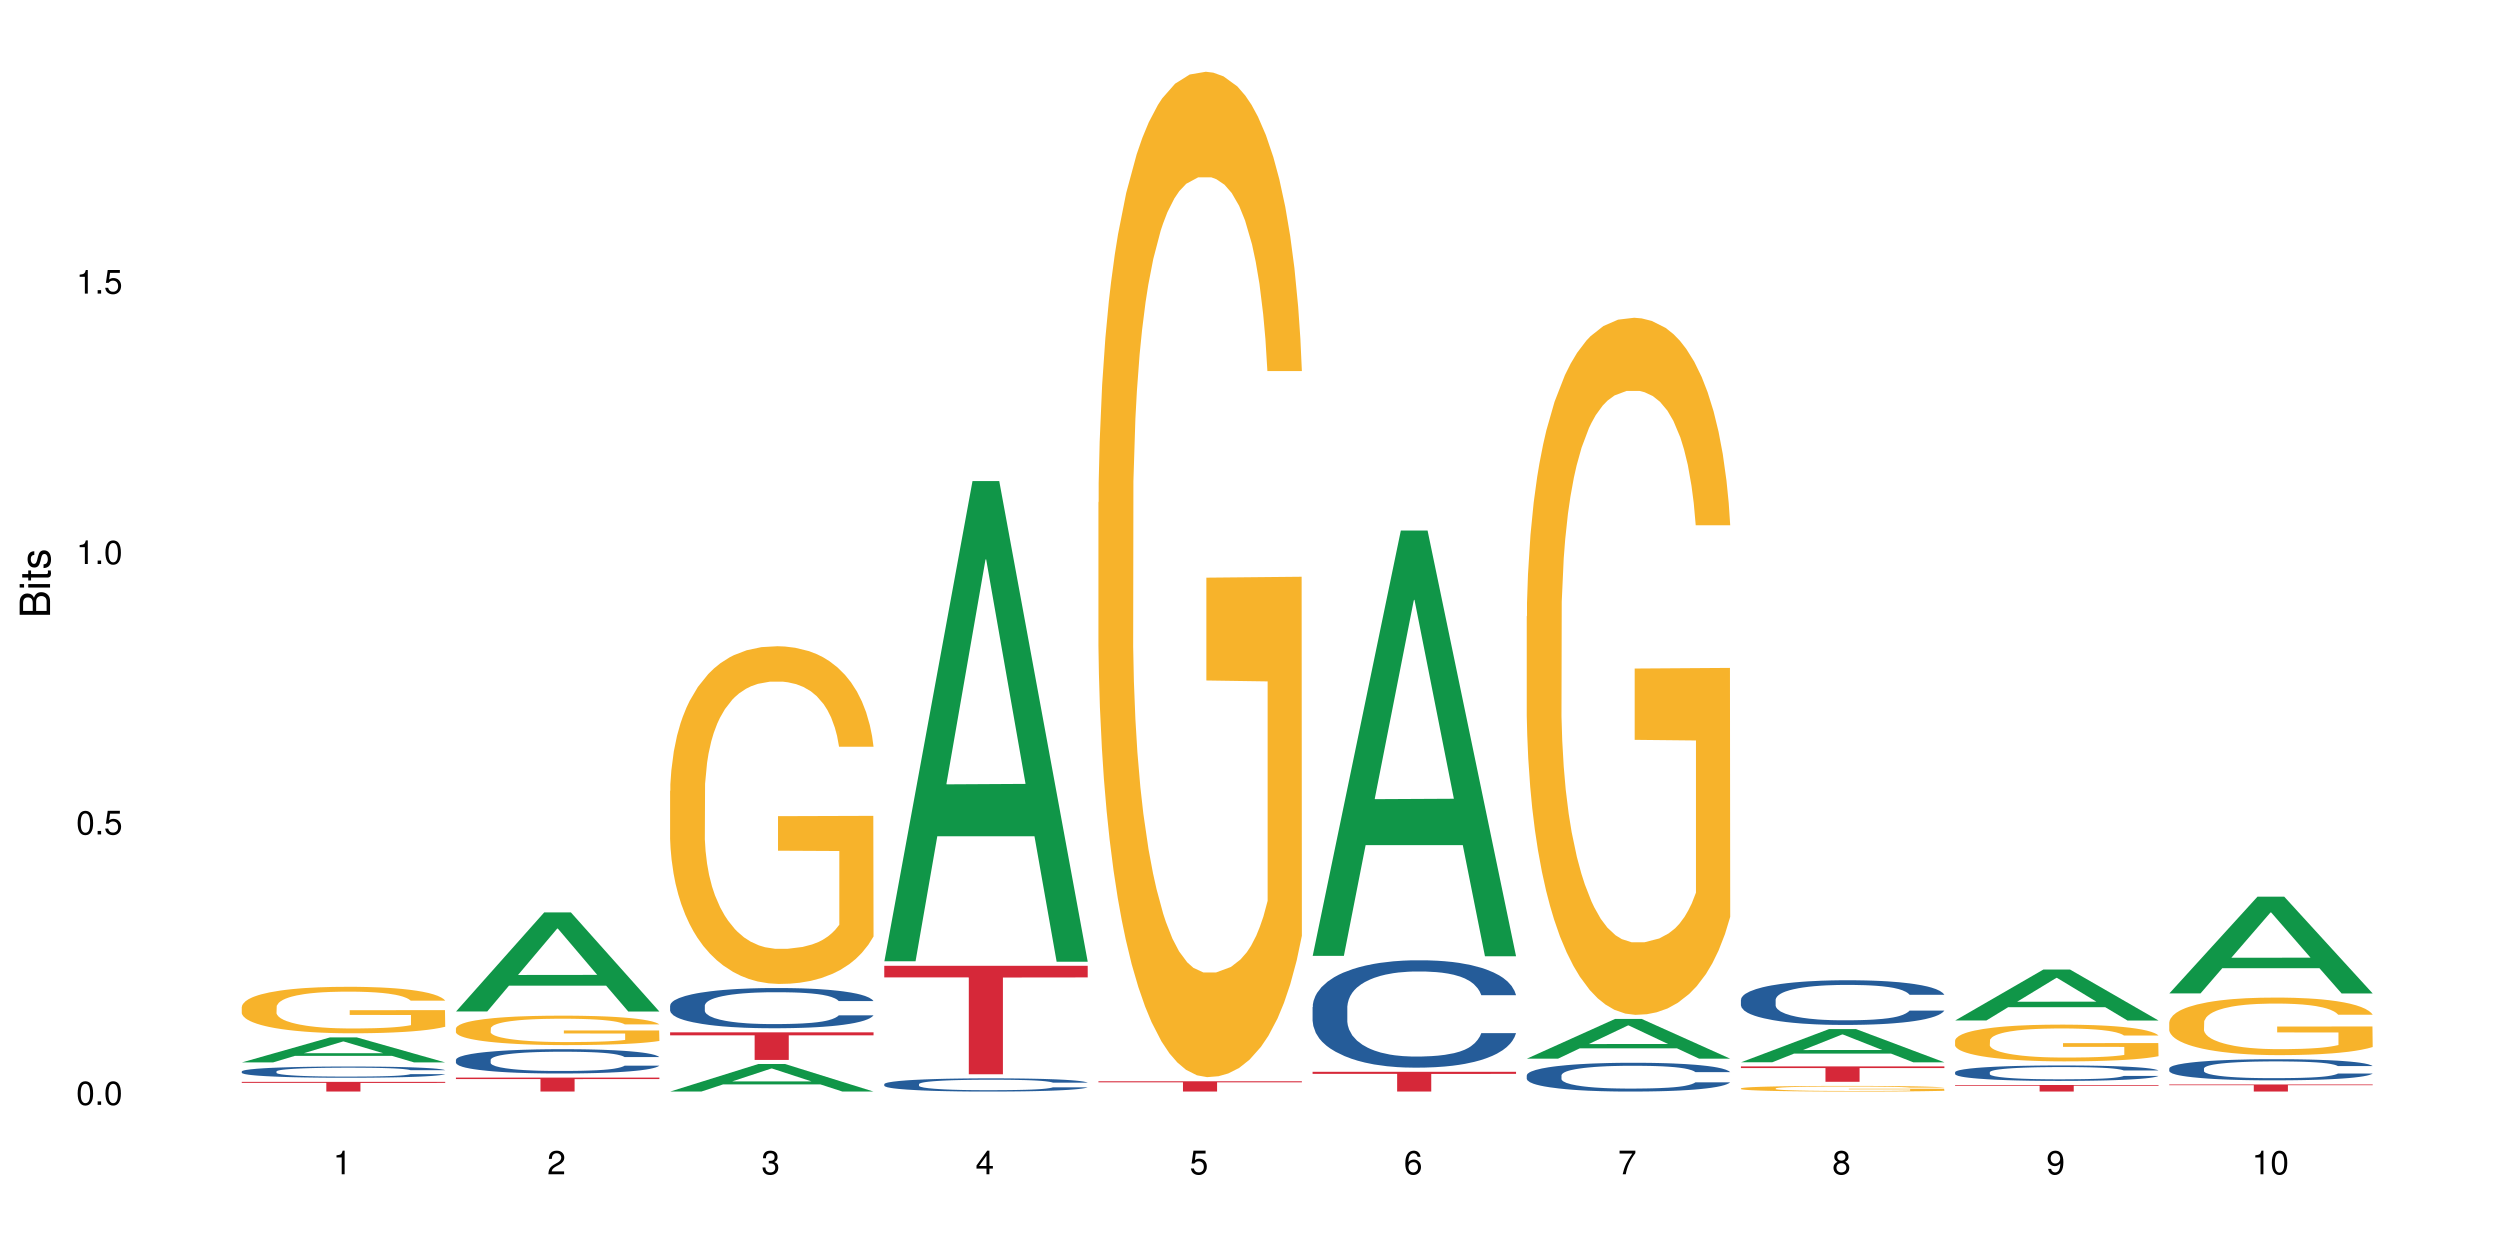 <?xml version="1.0" encoding="UTF-8"?>
<svg xmlns="http://www.w3.org/2000/svg" xmlns:xlink="http://www.w3.org/1999/xlink" width="720pt" height="360pt" viewBox="0 0 720 360" version="1.1">
<defs>
<g>
<symbol overflow="visible" id="glyph0-0">
<path style="stroke:none;" d=""/>
</symbol>
<symbol overflow="visible" id="glyph0-1">
<path style="stroke:none;" d="M 2.641 -6.797 C 2 -6.797 1.422 -6.531 1.078 -6.047 C 0.641 -5.453 0.406 -4.547 0.406 -3.297 C 0.406 -1 1.188 0.219 2.641 0.219 C 4.078 0.219 4.859 -1 4.859 -3.234 C 4.859 -4.562 4.656 -5.438 4.203 -6.047 C 3.844 -6.531 3.281 -6.797 2.641 -6.797 Z M 2.641 -6.047 C 3.547 -6.047 4 -5.125 4 -3.312 C 4 -1.375 3.562 -0.484 2.625 -0.484 C 1.734 -0.484 1.281 -1.422 1.281 -3.281 C 1.281 -5.141 1.734 -6.047 2.641 -6.047 Z M 2.641 -6.047 "/>
</symbol>
<symbol overflow="visible" id="glyph0-2">
<path style="stroke:none;" d="M 1.828 -1 L 0.828 -1 L 0.828 0 L 1.828 0 Z M 1.828 -1 "/>
</symbol>
<symbol overflow="visible" id="glyph0-3">
<path style="stroke:none;" d="M 4.562 -6.797 L 1.062 -6.797 L 0.547 -3.094 L 1.328 -3.094 C 1.719 -3.562 2.047 -3.734 2.578 -3.734 C 3.484 -3.734 4.062 -3.109 4.062 -2.094 C 4.062 -1.125 3.484 -0.531 2.578 -0.531 C 1.828 -0.531 1.375 -0.906 1.188 -1.672 L 0.328 -1.672 C 0.453 -1.109 0.547 -0.844 0.75 -0.594 C 1.125 -0.078 1.828 0.219 2.594 0.219 C 3.969 0.219 4.922 -0.781 4.922 -2.219 C 4.922 -3.562 4.031 -4.484 2.719 -4.484 C 2.25 -4.484 1.859 -4.359 1.469 -4.062 L 1.734 -5.969 L 4.562 -5.969 Z M 4.562 -6.797 "/>
</symbol>
<symbol overflow="visible" id="glyph0-4">
<path style="stroke:none;" d="M 2.484 -4.844 L 2.484 0 L 3.328 0 L 3.328 -6.797 L 2.766 -6.797 C 2.469 -5.75 2.281 -5.609 0.984 -5.453 L 0.984 -4.844 Z M 2.484 -4.844 "/>
</symbol>
<symbol overflow="visible" id="glyph0-5">
<path style="stroke:none;" d="M 4.859 -0.828 L 1.281 -0.828 C 1.359 -1.391 1.672 -1.75 2.5 -2.234 L 3.469 -2.75 C 4.406 -3.266 4.906 -3.969 4.906 -4.812 C 4.906 -5.375 4.672 -5.906 4.266 -6.266 C 3.859 -6.625 3.375 -6.797 2.719 -6.797 C 1.859 -6.797 1.219 -6.5 0.844 -5.922 C 0.609 -5.562 0.5 -5.125 0.484 -4.438 L 1.328 -4.438 C 1.359 -4.906 1.406 -5.188 1.531 -5.406 C 1.75 -5.812 2.188 -6.062 2.703 -6.062 C 3.469 -6.062 4.031 -5.516 4.031 -4.781 C 4.031 -4.25 3.719 -3.797 3.125 -3.438 L 2.234 -2.938 C 0.812 -2.141 0.406 -1.5 0.328 0 L 4.859 0 Z M 4.859 -0.828 "/>
</symbol>
<symbol overflow="visible" id="glyph0-6">
<path style="stroke:none;" d="M 2.125 -3.125 L 2.578 -3.125 C 3.516 -3.125 3.984 -2.703 3.984 -1.891 C 3.984 -1.031 3.469 -0.531 2.578 -0.531 C 1.656 -0.531 1.203 -0.984 1.156 -1.969 L 0.312 -1.969 C 0.344 -1.422 0.438 -1.078 0.609 -0.766 C 0.953 -0.109 1.625 0.219 2.547 0.219 C 3.953 0.219 4.859 -0.609 4.859 -1.906 C 4.859 -2.766 4.516 -3.25 3.703 -3.516 C 4.344 -3.766 4.656 -4.25 4.656 -4.938 C 4.656 -6.109 3.875 -6.797 2.578 -6.797 C 1.203 -6.797 0.484 -6.047 0.453 -4.609 L 1.297 -4.609 C 1.312 -5.016 1.344 -5.25 1.453 -5.453 C 1.641 -5.828 2.062 -6.062 2.594 -6.062 C 3.344 -6.062 3.797 -5.625 3.797 -4.906 C 3.797 -4.422 3.609 -4.141 3.25 -3.984 C 3.016 -3.891 2.719 -3.844 2.125 -3.844 Z M 2.125 -3.125 "/>
</symbol>
<symbol overflow="visible" id="glyph0-7">
<path style="stroke:none;" d="M 3.141 -1.625 L 3.141 0 L 3.984 0 L 3.984 -1.625 L 4.984 -1.625 L 4.984 -2.391 L 3.984 -2.391 L 3.984 -6.797 L 3.359 -6.797 L 0.266 -2.516 L 0.266 -1.625 Z M 3.141 -2.391 L 1 -2.391 L 3.141 -5.359 Z M 3.141 -2.391 "/>
</symbol>
<symbol overflow="visible" id="glyph0-8">
<path style="stroke:none;" d="M 4.781 -5.031 C 4.609 -6.141 3.891 -6.797 2.844 -6.797 C 2.094 -6.797 1.422 -6.438 1.031 -5.828 C 0.609 -5.172 0.406 -4.344 0.406 -3.094 C 0.406 -1.953 0.578 -1.234 0.984 -0.625 C 1.359 -0.078 1.953 0.219 2.703 0.219 C 3.984 0.219 4.922 -0.734 4.922 -2.078 C 4.922 -3.344 4.062 -4.234 2.844 -4.234 C 2.172 -4.234 1.641 -3.969 1.281 -3.469 C 1.281 -5.125 1.828 -6.047 2.797 -6.047 C 3.391 -6.047 3.797 -5.672 3.938 -5.031 Z M 2.734 -3.484 C 3.547 -3.484 4.062 -2.922 4.062 -2 C 4.062 -1.156 3.484 -0.531 2.703 -0.531 C 1.922 -0.531 1.328 -1.188 1.328 -2.047 C 1.328 -2.891 1.906 -3.484 2.734 -3.484 Z M 2.734 -3.484 "/>
</symbol>
<symbol overflow="visible" id="glyph0-9">
<path style="stroke:none;" d="M 4.984 -6.797 L 0.438 -6.797 L 0.438 -5.969 L 4.109 -5.969 C 2.5 -3.656 1.828 -2.234 1.328 0 L 2.219 0 C 2.594 -2.172 3.453 -4.047 4.984 -6.094 Z M 4.984 -6.797 "/>
</symbol>
<symbol overflow="visible" id="glyph0-10">
<path style="stroke:none;" d="M 3.75 -3.578 C 4.453 -4 4.688 -4.344 4.688 -4.984 C 4.688 -6.047 3.844 -6.797 2.641 -6.797 C 1.438 -6.797 0.594 -6.047 0.594 -4.984 C 0.594 -4.359 0.828 -4.016 1.516 -3.578 C 0.734 -3.203 0.359 -2.641 0.359 -1.891 C 0.359 -0.641 1.297 0.219 2.641 0.219 C 3.984 0.219 4.922 -0.641 4.922 -1.875 C 4.922 -2.641 4.531 -3.203 3.75 -3.578 Z M 2.641 -6.047 C 3.359 -6.047 3.812 -5.625 3.812 -4.969 C 3.812 -4.344 3.344 -3.922 2.641 -3.922 C 1.922 -3.922 1.453 -4.344 1.453 -4.984 C 1.453 -5.625 1.922 -6.047 2.641 -6.047 Z M 2.641 -3.203 C 3.484 -3.203 4.062 -2.672 4.062 -1.875 C 4.062 -1.062 3.484 -0.531 2.625 -0.531 C 1.797 -0.531 1.219 -1.078 1.219 -1.875 C 1.219 -2.672 1.797 -3.203 2.641 -3.203 Z M 2.641 -3.203 "/>
</symbol>
<symbol overflow="visible" id="glyph0-11">
<path style="stroke:none;" d="M 0.516 -1.547 C 0.672 -0.438 1.406 0.219 2.438 0.219 C 3.188 0.219 3.859 -0.141 4.266 -0.75 C 4.688 -1.406 4.891 -2.25 4.891 -3.484 C 4.891 -4.625 4.703 -5.359 4.312 -5.953 C 3.938 -6.5 3.344 -6.797 2.594 -6.797 C 1.297 -6.797 0.359 -5.844 0.359 -4.516 C 0.359 -3.25 1.234 -2.344 2.453 -2.344 C 3.094 -2.344 3.562 -2.578 4.016 -3.109 C 4 -1.453 3.469 -0.531 2.5 -0.531 C 1.906 -0.531 1.484 -0.906 1.359 -1.547 Z M 2.578 -6.062 C 3.375 -6.062 3.969 -5.406 3.969 -4.531 C 3.969 -3.688 3.375 -3.094 2.547 -3.094 C 1.734 -3.094 1.234 -3.672 1.234 -4.578 C 1.234 -5.438 1.797 -6.062 2.578 -6.062 Z M 2.578 -6.062 "/>
</symbol>
<symbol overflow="visible" id="glyph1-0">
<path style="stroke:none;" d=""/>
</symbol>
<symbol overflow="visible" id="glyph1-1">
<path style="stroke:none;" d="M 0 -0.953 L 0 -4.891 C 0 -5.719 -0.234 -6.344 -0.734 -6.797 C -1.188 -7.234 -1.812 -7.469 -2.5 -7.469 C -3.547 -7.469 -4.188 -7 -4.625 -5.875 C -4.984 -6.672 -5.641 -7.094 -6.531 -7.094 C -7.156 -7.094 -7.734 -6.859 -8.141 -6.391 C -8.562 -5.938 -8.75 -5.344 -8.75 -4.5 L -8.75 -0.953 Z M -4.984 -2.062 L -7.766 -2.062 L -7.766 -4.219 C -7.766 -4.844 -7.688 -5.203 -7.453 -5.5 C -7.219 -5.812 -6.859 -5.969 -6.375 -5.969 C -5.906 -5.969 -5.531 -5.812 -5.297 -5.5 C -5.062 -5.203 -4.984 -4.844 -4.984 -4.219 Z M -0.984 -2.062 L -4 -2.062 L -4 -4.781 C -4 -5.328 -3.859 -5.688 -3.578 -5.953 C -3.297 -6.219 -2.922 -6.359 -2.484 -6.359 C -2.062 -6.359 -1.688 -6.219 -1.406 -5.953 C -1.109 -5.688 -0.984 -5.328 -0.984 -4.781 Z M -0.984 -2.062 "/>
</symbol>
<symbol overflow="visible" id="glyph1-2">
<path style="stroke:none;" d="M -6.281 -1.797 L -6.281 -0.797 L 0 -0.797 L 0 -1.797 Z M -8.75 -1.797 L -8.75 -0.797 L -7.484 -0.797 L -7.484 -1.797 Z M -8.75 -1.797 "/>
</symbol>
<symbol overflow="visible" id="glyph1-3">
<path style="stroke:none;" d="M -6.281 -3.047 L -6.281 -2.016 L -8.016 -2.016 L -8.016 -1.016 L -6.281 -1.016 L -6.281 -0.172 L -5.469 -0.172 L -5.469 -1.016 L -0.719 -1.016 C -0.078 -1.016 0.281 -1.453 0.281 -2.234 C 0.281 -2.469 0.25 -2.719 0.188 -3.047 L -0.641 -3.047 C -0.609 -2.922 -0.594 -2.766 -0.594 -2.562 C -0.594 -2.141 -0.719 -2.016 -1.156 -2.016 L -5.469 -2.016 L -5.469 -3.047 Z M -6.281 -3.047 "/>
</symbol>
<symbol overflow="visible" id="glyph1-4">
<path style="stroke:none;" d="M -4.531 -5.25 C -5.766 -5.25 -6.469 -4.422 -6.469 -2.969 C -6.469 -1.516 -5.719 -0.562 -4.547 -0.562 C -3.562 -0.562 -3.094 -1.062 -2.734 -2.562 L -2.516 -3.484 C -2.344 -4.188 -2.094 -4.469 -1.625 -4.469 C -1.047 -4.469 -0.641 -3.875 -0.641 -3 C -0.641 -2.453 -0.797 -2 -1.062 -1.75 C -1.25 -1.594 -1.422 -1.531 -1.875 -1.469 L -1.875 -0.406 C -0.422 -0.453 0.281 -1.266 0.281 -2.922 C 0.281 -4.5 -0.5 -5.516 -1.719 -5.516 C -2.656 -5.516 -3.172 -4.984 -3.469 -3.734 L -3.703 -2.766 C -3.891 -1.953 -4.156 -1.609 -4.594 -1.609 C -5.172 -1.609 -5.547 -2.125 -5.547 -2.938 C -5.547 -3.75 -5.203 -4.172 -4.531 -4.203 Z M -4.531 -5.25 "/>
</symbol>
</g>
</defs>
<g id="surface10665">
<rect x="0" y="0" width="720" height="360" style="fill:rgb(100%,100%,100%);fill-opacity:1;stroke:none;"/>
<path style=" stroke:none;fill-rule:nonzero;fill:rgb(6.275%,58.824%,28.235%);fill-opacity:1;" d="M 69.629 305.973 L 69.691 305.965 L 95.047 298.77 L 102.746 298.77 L 128.223 305.98 L 119.273 305.98 L 112.887 304.098 L 84.902 304.098 L 78.645 305.973 L 69.629 305.973 L 87.598 303.32 L 110.32 303.312 L 98.988 299.945 L 98.863 299.941 L 98.738 299.961 L 87.535 303.312 L 87.598 303.32 Z M 69.629 305.973 "/>
<path style=" stroke:none;fill-rule:nonzero;fill:rgb(14.51%,36.078%,60%);fill-opacity:1;" d="M 69.629 308.566 L 69.699 308.566 L 69.699 308.492 L 69.914 308.383 L 70.414 308.238 L 70.914 308.141 L 72.203 307.969 L 73.988 307.797 L 75.848 307.668 L 77.203 307.59 L 78.418 307.531 L 81.207 307.422 L 82.992 307.367 L 84.922 307.316 L 87.281 307.266 L 88.996 307.238 L 92.852 307.188 L 95.711 307.168 L 97.926 307.16 L 102.715 307.16 L 105.574 307.172 L 107.645 307.188 L 109.93 307.211 L 111.859 307.238 L 115.219 307.301 L 118.219 307.383 L 119.578 307.434 L 121.723 307.523 L 123.367 307.613 L 124.508 307.688 L 125.797 307.797 L 126.938 307.934 L 127.797 308.082 L 128.223 308.211 L 118.219 308.211 L 117.719 308.09 L 117.148 308 L 116.078 307.879 L 115.004 307.793 L 113.504 307.707 L 112.148 307.652 L 110.289 307.594 L 108.645 307.559 L 106.93 307.531 L 105.285 307.516 L 102.141 307.496 L 98.5 307.496 L 97.141 307.504 L 94.355 307.527 L 92.852 307.547 L 90.711 307.59 L 89.207 307.629 L 87.422 307.688 L 86.207 307.738 L 84.707 307.812 L 83.637 307.883 L 82.422 307.98 L 81.707 308.055 L 81.062 308.137 L 80.492 308.234 L 80.062 308.336 L 79.777 308.445 L 79.633 308.555 L 79.633 309.012 L 79.777 309.117 L 80.133 309.242 L 81.062 309.422 L 82.422 309.578 L 83.992 309.703 L 85.492 309.793 L 86.352 309.836 L 87.492 309.883 L 89.281 309.941 L 91.852 310 L 93.352 310.023 L 95.641 310.047 L 97.996 310.059 L 101.141 310.059 L 103.93 310.047 L 105.785 310.031 L 107.715 310.008 L 110.359 309.957 L 112.004 309.91 L 113.434 309.855 L 114.504 309.797 L 115.219 309.75 L 116.293 309.66 L 117.148 309.559 L 117.793 309.457 L 118.219 309.355 L 128.223 309.355 L 127.797 309.473 L 127.152 309.59 L 126.508 309.676 L 125.508 309.777 L 124.367 309.871 L 122.723 309.973 L 121.363 310.043 L 119.578 310.113 L 117.934 310.172 L 116.148 310.223 L 113.504 310.281 L 111.789 310.309 L 109.93 310.336 L 107.715 310.359 L 104.93 310.383 L 101.93 310.395 L 99.141 310.395 L 96.141 310.391 L 93.926 310.379 L 90.996 310.352 L 87.352 310.297 L 84.707 310.242 L 82.633 310.188 L 80.848 310.125 L 78.848 310.047 L 76.273 309.918 L 74.703 309.816 L 73.633 309.734 L 72.418 309.617 L 71.559 309.516 L 70.559 309.348 L 69.844 309.141 L 69.629 308.977 Z M 69.629 308.566 "/>
<path style=" stroke:none;fill-rule:nonzero;fill:rgb(96.863%,70.196%,16.863%);fill-opacity:1;" d="M 69.629 289.934 L 69.699 289.922 L 69.699 289.676 L 69.988 289.125 L 70.703 288.367 L 71.629 287.742 L 72.629 287.254 L 73.273 286.996 L 74.344 286.629 L 75.273 286.359 L 77.633 285.809 L 80.633 285.297 L 82.277 285.078 L 84.137 284.867 L 86.777 284.637 L 87.992 284.551 L 91.711 284.355 L 95.926 284.234 L 100.57 284.195 L 102.715 284.207 L 105.645 284.258 L 109.645 284.391 L 111.934 284.516 L 113.719 284.637 L 115.578 284.797 L 117.863 285.039 L 120.008 285.332 L 121.723 285.625 L 123.438 285.992 L 124.867 286.387 L 126.082 286.812 L 127.152 287.328 L 127.797 287.754 L 128.223 288.184 L 118.293 288.184 L 117.719 287.754 L 117.078 287.426 L 116.004 287.02 L 114.934 286.727 L 113.863 286.496 L 111.859 286.176 L 110.145 285.98 L 108.004 285.809 L 105.93 285.699 L 103.57 285.625 L 102.141 285.602 L 98.355 285.602 L 94.926 285.688 L 92.926 285.785 L 91.496 285.883 L 89.496 286.066 L 88.281 286.215 L 87.566 286.312 L 85.422 286.691 L 83.992 287.035 L 83.207 287.266 L 82.207 287.633 L 81.492 287.965 L 80.707 288.453 L 80.277 288.82 L 79.703 289.652 L 79.633 291.852 L 79.848 292.316 L 80.277 292.82 L 80.848 293.258 L 81.707 293.723 L 82.562 294.078 L 84.062 294.555 L 85.352 294.875 L 86.352 295.082 L 88.281 295.414 L 89.066 295.523 L 90.922 295.742 L 92.852 295.914 L 95.211 296.059 L 96.996 296.133 L 99.855 296.195 L 103.5 296.195 L 107.789 296.121 L 110.504 296.023 L 112.359 295.926 L 113.574 295.84 L 115.078 295.707 L 116.148 295.582 L 117.148 295.449 L 118.363 295.242 L 118.363 292.316 L 100.715 292.305 L 100.715 290.934 L 128.152 290.922 L 128.223 295.707 L 126.723 296.035 L 124.867 296.355 L 123.078 296.598 L 121.223 296.805 L 118.578 297.039 L 116.434 297.188 L 113.148 297.355 L 110.145 297.469 L 107 297.539 L 104.215 297.578 L 100.93 297.59 L 97.996 297.566 L 94.855 297.492 L 92.352 297.395 L 90.066 297.27 L 87.781 297.113 L 84.922 296.855 L 83.062 296.648 L 81.133 296.391 L 79.203 296.086 L 77.488 295.754 L 76.348 295.496 L 75.203 295.203 L 73.988 294.836 L 72.844 294.422 L 71.988 294.043 L 71.203 293.613 L 70.629 293.211 L 70.059 292.66 L 69.773 292.219 L 69.629 291.84 Z M 69.629 289.934 "/>
<path style=" stroke:none;fill-rule:nonzero;fill:rgb(83.922%,15.686%,22.353%);fill-opacity:1;" d="M 69.629 311.574 L 128.223 311.574 L 128.223 311.875 L 103.805 311.879 L 103.805 314.371 L 93.98 314.371 L 93.98 311.879 L 93.836 311.875 L 69.629 311.875 Z M 69.629 311.574 "/>
<path style=" stroke:none;fill-rule:nonzero;fill:rgb(6.275%,58.824%,28.235%);fill-opacity:1;" d="M 131.309 291.301 L 131.371 291.273 L 156.727 262.777 L 164.426 262.777 L 189.902 291.328 L 180.953 291.328 L 174.566 283.875 L 146.582 283.875 L 140.324 291.301 L 131.309 291.301 L 149.273 280.793 L 172 280.766 L 160.668 267.441 L 160.543 267.414 L 160.418 267.496 L 149.211 280.766 L 149.273 280.793 Z M 131.309 291.301 "/>
<path style=" stroke:none;fill-rule:nonzero;fill:rgb(14.51%,36.078%,60%);fill-opacity:1;" d="M 131.309 305.215 L 131.379 305.207 L 131.379 305.055 L 131.594 304.812 L 132.094 304.504 L 132.594 304.293 L 133.883 303.918 L 135.668 303.551 L 137.523 303.27 L 138.883 303.105 L 140.098 302.977 L 142.883 302.738 L 144.672 302.617 L 146.602 302.508 L 148.957 302.402 L 150.672 302.336 L 154.531 302.234 L 157.391 302.191 L 159.605 302.172 L 164.395 302.172 L 167.25 302.195 L 169.324 302.227 L 171.609 302.281 L 173.539 302.336 L 176.898 302.477 L 179.898 302.656 L 181.258 302.758 L 183.402 302.957 L 185.043 303.148 L 186.188 303.316 L 187.473 303.551 L 188.617 303.84 L 189.477 304.168 L 189.902 304.441 L 179.898 304.441 L 179.398 304.184 L 178.828 303.988 L 177.758 303.727 L 176.684 303.539 L 175.184 303.355 L 173.824 303.234 L 171.969 303.109 L 170.324 303.035 L 168.609 302.977 L 166.965 302.938 L 163.82 302.898 L 160.176 302.898 L 158.82 302.914 L 156.031 302.965 L 154.531 303.008 L 152.387 303.098 L 150.887 303.18 L 149.102 303.309 L 147.887 303.418 L 146.387 303.586 L 145.312 303.73 L 144.098 303.941 L 143.387 304.102 L 142.742 304.281 L 142.172 304.492 L 141.742 304.715 L 141.457 304.953 L 141.312 305.184 L 141.312 306.176 L 141.457 306.406 L 141.812 306.672 L 142.742 307.062 L 144.098 307.402 L 145.672 307.672 L 147.172 307.863 L 148.031 307.953 L 149.172 308.055 L 150.961 308.184 L 153.531 308.309 L 155.031 308.363 L 157.32 308.414 L 159.676 308.438 L 162.82 308.438 L 165.609 308.414 L 167.465 308.383 L 169.395 308.328 L 172.039 308.223 L 173.684 308.117 L 175.113 307.996 L 176.184 307.875 L 176.898 307.773 L 177.969 307.574 L 178.828 307.359 L 179.473 307.133 L 179.898 306.918 L 189.902 306.918 L 189.477 307.172 L 188.832 307.422 L 188.188 307.605 L 187.188 307.832 L 186.047 308.027 L 184.402 308.254 L 183.043 308.398 L 181.258 308.559 L 179.613 308.68 L 177.828 308.789 L 175.184 308.918 L 173.469 308.98 L 171.609 309.039 L 169.395 309.09 L 166.609 309.137 L 163.605 309.16 L 160.82 309.168 L 157.82 309.156 L 155.605 309.129 L 152.676 309.07 L 149.031 308.957 L 146.387 308.836 L 144.312 308.715 L 142.527 308.586 L 140.527 308.414 L 137.953 308.133 L 136.383 307.914 L 135.309 307.734 L 134.094 307.484 L 133.238 307.262 L 132.238 306.902 L 131.523 306.449 L 131.309 306.098 Z M 131.309 305.215 "/>
<path style=" stroke:none;fill-rule:nonzero;fill:rgb(96.863%,70.196%,16.863%);fill-opacity:1;" d="M 131.309 296.141 L 131.379 296.133 L 131.379 295.98 L 131.664 295.629 L 132.379 295.148 L 133.309 294.754 L 134.309 294.445 L 134.953 294.281 L 136.023 294.051 L 136.953 293.879 L 139.312 293.531 L 142.312 293.207 L 143.957 293.066 L 145.812 292.934 L 148.457 292.785 L 149.672 292.734 L 153.391 292.609 L 157.605 292.531 L 162.25 292.508 L 164.395 292.516 L 167.324 292.547 L 171.324 292.633 L 173.613 292.711 L 175.398 292.785 L 177.254 292.887 L 179.543 293.043 L 181.688 293.227 L 183.402 293.414 L 185.117 293.648 L 186.547 293.895 L 187.762 294.164 L 188.832 294.492 L 189.477 294.762 L 189.902 295.035 L 179.973 295.035 L 179.398 294.762 L 178.758 294.555 L 177.684 294.297 L 176.613 294.113 L 175.539 293.965 L 173.539 293.762 L 171.824 293.641 L 169.68 293.531 L 167.609 293.461 L 165.25 293.414 L 163.82 293.398 L 160.035 293.398 L 156.605 293.453 L 154.605 293.516 L 153.176 293.578 L 151.172 293.691 L 149.957 293.785 L 149.246 293.848 L 147.102 294.09 L 145.672 294.305 L 144.887 294.453 L 143.887 294.684 L 143.172 294.895 L 142.383 295.203 L 141.957 295.438 L 141.383 295.965 L 141.312 297.359 L 141.527 297.652 L 141.957 297.969 L 142.527 298.25 L 143.387 298.543 L 144.242 298.77 L 145.742 299.07 L 147.027 299.27 L 148.031 299.402 L 149.957 299.613 L 150.746 299.684 L 152.602 299.82 L 154.531 299.93 L 156.891 300.023 L 158.676 300.07 L 161.535 300.109 L 165.18 300.109 L 169.469 300.062 L 172.184 300 L 174.039 299.938 L 175.254 299.883 L 176.754 299.797 L 177.828 299.719 L 178.828 299.637 L 180.043 299.504 L 180.043 297.652 L 162.391 297.645 L 162.391 296.777 L 189.832 296.77 L 189.902 299.797 L 188.402 300.008 L 186.547 300.207 L 184.758 300.363 L 182.902 300.496 L 180.258 300.645 L 178.113 300.734 L 174.824 300.844 L 171.824 300.914 L 168.68 300.961 L 165.895 300.984 L 162.605 300.992 L 159.676 300.977 L 156.531 300.93 L 154.031 300.867 L 151.746 300.789 L 149.457 300.688 L 146.602 300.527 L 144.742 300.395 L 142.812 300.23 L 140.883 300.039 L 139.168 299.828 L 138.027 299.668 L 136.883 299.48 L 135.668 299.25 L 134.523 298.984 L 133.668 298.746 L 132.879 298.473 L 132.309 298.219 L 131.738 297.867 L 131.453 297.59 L 131.309 297.352 Z M 131.309 296.141 "/>
<path style=" stroke:none;fill-rule:nonzero;fill:rgb(83.922%,15.686%,22.353%);fill-opacity:1;" d="M 131.309 310.348 L 189.902 310.348 L 189.902 310.777 L 165.484 310.781 L 165.484 314.371 L 155.656 314.371 L 155.656 310.785 L 155.516 310.777 L 131.309 310.777 Z M 131.309 310.348 "/>
<path style=" stroke:none;fill-rule:nonzero;fill:rgb(6.275%,58.824%,28.235%);fill-opacity:1;" d="M 192.988 314.363 L 193.051 314.355 L 218.402 306.434 L 226.105 306.434 L 251.582 314.371 L 242.629 314.371 L 236.246 312.301 L 208.262 312.301 L 202.004 314.363 L 192.988 314.363 L 210.953 311.441 L 233.68 311.434 L 222.348 307.73 L 222.223 307.723 L 222.098 307.746 L 210.891 311.434 L 210.953 311.441 Z M 192.988 314.363 "/>
<path style=" stroke:none;fill-rule:nonzero;fill:rgb(14.51%,36.078%,60%);fill-opacity:1;" d="M 192.988 289.598 L 193.059 289.586 L 193.059 289.332 L 193.273 288.93 L 193.773 288.422 L 194.273 288.07 L 195.559 287.449 L 197.348 286.844 L 199.203 286.379 L 200.562 286.102 L 201.777 285.891 L 204.562 285.5 L 206.352 285.297 L 208.281 285.117 L 210.637 284.938 L 212.352 284.832 L 216.211 284.664 L 219.07 284.59 L 221.285 284.559 L 226.074 284.559 L 228.93 284.602 L 231.004 284.652 L 233.289 284.738 L 235.219 284.832 L 238.578 285.066 L 241.578 285.363 L 242.938 285.531 L 245.082 285.859 L 246.723 286.176 L 247.867 286.453 L 249.152 286.844 L 250.297 287.32 L 251.152 287.859 L 251.582 288.316 L 241.578 288.316 L 241.078 287.891 L 240.508 287.562 L 239.434 287.129 L 238.363 286.824 L 236.863 286.516 L 235.504 286.316 L 233.648 286.113 L 232.004 285.988 L 230.289 285.891 L 228.645 285.828 L 225.5 285.766 L 221.855 285.766 L 220.5 285.785 L 217.711 285.871 L 216.211 285.945 L 214.066 286.094 L 212.566 286.23 L 210.781 286.441 L 209.566 286.621 L 208.066 286.898 L 206.992 287.141 L 205.777 287.488 L 205.062 287.754 L 204.422 288.051 L 203.848 288.402 L 203.422 288.77 L 203.133 289.164 L 202.992 289.543 L 202.992 291.184 L 203.133 291.566 L 203.492 292.012 L 204.422 292.656 L 205.777 293.219 L 207.352 293.664 L 208.852 293.98 L 209.707 294.129 L 210.852 294.297 L 212.637 294.508 L 215.211 294.723 L 216.711 294.805 L 219 294.891 L 221.355 294.934 L 224.5 294.934 L 227.289 294.891 L 229.145 294.836 L 231.074 294.754 L 233.719 294.574 L 235.363 294.402 L 236.793 294.203 L 237.863 294 L 238.578 293.832 L 239.648 293.504 L 240.508 293.145 L 241.148 292.773 L 241.578 292.414 L 251.582 292.414 L 251.152 292.836 L 250.512 293.25 L 249.867 293.555 L 248.867 293.926 L 247.723 294.254 L 246.082 294.625 L 244.723 294.867 L 242.938 295.133 L 241.293 295.336 L 239.508 295.516 L 236.863 295.727 L 235.148 295.832 L 233.289 295.93 L 231.074 296.012 L 228.289 296.086 L 225.285 296.129 L 222.5 296.141 L 219.5 296.117 L 217.285 296.074 L 214.352 295.98 L 210.711 295.789 L 208.066 295.59 L 205.992 295.387 L 204.207 295.176 L 202.207 294.891 L 199.633 294.426 L 198.062 294.066 L 196.988 293.77 L 195.773 293.355 L 194.918 292.984 L 193.918 292.391 L 193.203 291.641 L 192.988 291.059 Z M 192.988 289.598 "/>
<path style=" stroke:none;fill-rule:nonzero;fill:rgb(96.863%,70.196%,16.863%);fill-opacity:1;" d="M 192.988 227.77 L 193.059 227.684 L 193.059 225.906 L 193.344 221.906 L 194.059 216.398 L 194.988 211.871 L 195.988 208.316 L 196.633 206.453 L 197.703 203.785 L 198.633 201.832 L 200.992 197.836 L 203.992 194.105 L 205.637 192.504 L 207.492 190.996 L 210.137 189.309 L 211.352 188.688 L 215.066 187.266 L 219.285 186.375 L 223.93 186.109 L 226.074 186.199 L 229.004 186.555 L 233.004 187.531 L 235.289 188.418 L 237.078 189.309 L 238.934 190.461 L 241.223 192.238 L 243.367 194.371 L 245.082 196.504 L 246.797 199.168 L 248.223 202.012 L 249.438 205.117 L 250.512 208.852 L 251.152 211.957 L 251.582 215.066 L 241.648 215.066 L 241.078 211.957 L 240.434 209.559 L 239.363 206.629 L 238.293 204.496 L 237.219 202.809 L 235.219 200.5 L 233.504 199.078 L 231.359 197.836 L 229.289 197.035 L 226.93 196.504 L 225.5 196.324 L 221.715 196.324 L 218.285 196.945 L 216.281 197.656 L 214.855 198.367 L 212.852 199.699 L 211.637 200.766 L 210.922 201.477 L 208.781 204.23 L 207.352 206.719 L 206.566 208.406 L 205.562 211.07 L 204.852 213.469 L 204.062 217.023 L 203.637 219.688 L 203.062 225.727 L 202.992 241.715 L 203.207 245.094 L 203.637 248.734 L 204.207 251.934 L 205.062 255.309 L 205.922 257.883 L 207.422 261.348 L 208.707 263.656 L 209.707 265.168 L 211.637 267.566 L 212.426 268.367 L 214.281 269.965 L 216.211 271.207 L 218.57 272.273 L 220.355 272.809 L 223.215 273.25 L 226.859 273.25 L 231.145 272.719 L 233.863 272.008 L 235.719 271.297 L 236.934 270.676 L 238.434 269.699 L 239.508 268.809 L 240.508 267.832 L 241.723 266.324 L 241.723 245.094 L 224.07 245.004 L 224.07 235.055 L 251.512 234.965 L 251.582 269.699 L 250.082 272.098 L 248.223 274.406 L 246.438 276.184 L 244.578 277.691 L 241.938 279.379 L 239.793 280.445 L 236.504 281.691 L 233.504 282.488 L 230.359 283.023 L 227.574 283.289 L 224.285 283.379 L 221.355 283.199 L 218.211 282.668 L 215.711 281.957 L 213.426 281.066 L 211.137 279.914 L 208.281 278.047 L 206.422 276.539 L 204.492 274.672 L 202.562 272.453 L 200.848 270.055 L 199.703 268.188 L 198.562 266.055 L 197.348 263.391 L 196.203 260.371 L 195.348 257.617 L 194.559 254.508 L 193.988 251.578 L 193.418 247.578 L 193.129 244.383 L 192.988 241.629 Z M 192.988 227.77 "/>
<path style=" stroke:none;fill-rule:nonzero;fill:rgb(83.922%,15.686%,22.353%);fill-opacity:1;" d="M 192.988 297.32 L 251.582 297.32 L 251.582 298.168 L 227.164 298.176 L 227.164 305.254 L 217.336 305.254 L 217.336 298.184 L 217.195 298.168 L 192.988 298.168 Z M 192.988 297.32 "/>
<path style=" stroke:none;fill-rule:nonzero;fill:rgb(6.275%,58.824%,28.235%);fill-opacity:1;" d="M 254.668 276.844 L 254.73 276.715 L 280.082 138.543 L 287.781 138.543 L 313.262 276.973 L 304.309 276.973 L 297.926 240.84 L 269.941 240.84 L 263.68 276.844 L 254.668 276.844 L 272.633 225.891 L 295.359 225.762 L 284.027 161.16 L 283.902 161.027 L 283.777 161.418 L 272.57 225.762 L 272.633 225.891 Z M 254.668 276.844 "/>
<path style=" stroke:none;fill-rule:nonzero;fill:rgb(14.51%,36.078%,60%);fill-opacity:1;" d="M 254.668 312.219 L 254.738 312.219 L 254.738 312.133 L 254.953 312 L 255.453 311.836 L 255.953 311.719 L 257.238 311.516 L 259.027 311.316 L 260.883 311.164 L 262.242 311.07 L 263.457 311.004 L 266.242 310.875 L 268.031 310.809 L 269.957 310.75 L 272.316 310.688 L 274.031 310.656 L 277.891 310.598 L 280.75 310.574 L 282.965 310.562 L 287.75 310.562 L 290.609 310.578 L 292.684 310.594 L 294.969 310.625 L 296.898 310.656 L 300.258 310.73 L 303.258 310.828 L 304.617 310.883 L 306.758 310.992 L 308.402 311.098 L 309.547 311.188 L 310.832 311.316 L 311.977 311.473 L 312.832 311.648 L 313.262 311.801 L 303.258 311.801 L 302.758 311.66 L 302.188 311.551 L 301.113 311.41 L 300.043 311.309 L 298.543 311.207 L 297.184 311.141 L 295.328 311.074 L 293.684 311.035 L 291.969 311.004 L 290.324 310.98 L 287.18 310.961 L 283.535 310.961 L 282.18 310.969 L 279.391 310.996 L 277.891 311.02 L 275.746 311.07 L 274.246 311.113 L 272.461 311.184 L 271.246 311.242 L 269.746 311.332 L 268.672 311.414 L 267.457 311.527 L 266.742 311.613 L 266.102 311.711 L 265.527 311.828 L 265.102 311.949 L 264.812 312.078 L 264.672 312.203 L 264.672 312.742 L 264.812 312.867 L 265.172 313.012 L 266.102 313.227 L 267.457 313.41 L 269.031 313.555 L 270.531 313.66 L 271.387 313.711 L 272.531 313.766 L 274.316 313.836 L 276.891 313.906 L 278.391 313.934 L 280.676 313.961 L 283.035 313.973 L 286.18 313.973 L 288.965 313.961 L 290.824 313.941 L 292.754 313.914 L 295.398 313.855 L 297.043 313.801 L 298.469 313.734 L 299.543 313.668 L 300.258 313.613 L 301.328 313.504 L 302.188 313.387 L 302.828 313.266 L 303.258 313.145 L 313.262 313.145 L 312.832 313.285 L 312.191 313.422 L 311.547 313.523 L 310.547 313.645 L 309.402 313.75 L 307.762 313.875 L 306.402 313.953 L 304.617 314.039 L 302.973 314.105 L 301.188 314.164 L 298.543 314.234 L 296.828 314.27 L 294.969 314.301 L 292.754 314.328 L 289.969 314.352 L 286.965 314.367 L 284.18 314.371 L 281.176 314.363 L 278.961 314.352 L 276.031 314.32 L 272.387 314.254 L 269.746 314.191 L 267.672 314.125 L 265.887 314.055 L 263.887 313.961 L 261.312 313.809 L 259.742 313.688 L 258.668 313.59 L 257.453 313.457 L 256.598 313.332 L 255.598 313.141 L 254.883 312.891 L 254.668 312.699 Z M 254.668 312.219 "/>
<path style=" stroke:none;fill-rule:nonzero;fill:rgb(83.922%,15.686%,22.353%);fill-opacity:1;" d="M 254.668 278.152 L 313.262 278.152 L 313.262 281.496 L 288.84 281.527 L 288.84 309.383 L 279.016 309.383 L 279.016 281.555 L 278.875 281.496 L 254.668 281.496 Z M 254.668 278.152 "/>
<path style=" stroke:none;fill-rule:nonzero;fill:rgb(96.863%,70.196%,16.863%);fill-opacity:1;" d="M 316.348 144.684 L 316.418 144.418 L 316.418 139.129 L 316.703 127.23 L 317.418 110.836 L 318.348 97.348 L 319.348 86.77 L 319.992 81.219 L 321.062 73.285 L 321.992 67.469 L 324.348 55.566 L 327.352 44.461 L 328.992 39.703 L 330.852 35.207 L 333.496 30.184 L 334.711 28.332 L 338.426 24.102 L 342.641 21.457 L 347.289 20.664 L 349.43 20.926 L 352.359 21.984 L 356.363 24.895 L 358.648 27.539 L 360.434 30.184 L 362.293 33.621 L 364.578 38.91 L 366.723 45.254 L 368.438 51.602 L 370.152 59.535 L 371.582 67.996 L 372.797 77.25 L 373.871 88.359 L 374.512 97.613 L 374.941 106.867 L 365.008 106.867 L 364.438 97.613 L 363.793 90.473 L 362.723 81.746 L 361.648 75.402 L 360.578 70.375 L 358.578 63.5 L 356.863 59.27 L 354.719 55.566 L 352.645 53.188 L 350.289 51.602 L 348.859 51.074 L 345.07 51.074 L 341.641 52.922 L 339.641 55.039 L 338.211 57.156 L 336.211 61.121 L 334.996 64.293 L 334.281 66.41 L 332.137 74.605 L 330.707 82.012 L 329.922 87.035 L 328.922 94.969 L 328.207 102.109 L 327.422 112.688 L 326.992 120.617 L 326.422 138.602 L 326.352 186.199 L 326.562 196.246 L 326.992 207.09 L 327.566 216.609 L 328.422 226.656 L 329.281 234.324 L 330.781 244.637 L 332.066 251.512 L 333.066 256.008 L 334.996 263.148 L 335.781 265.527 L 337.641 270.289 L 339.57 273.988 L 341.93 277.164 L 343.715 278.75 L 346.574 280.07 L 350.219 280.07 L 354.504 278.484 L 357.219 276.371 L 359.078 274.254 L 360.293 272.402 L 361.793 269.496 L 362.863 266.852 L 363.867 263.941 L 365.078 259.445 L 365.078 196.246 L 347.43 195.98 L 347.43 166.367 L 374.871 166.102 L 374.941 269.496 L 373.441 276.633 L 371.582 283.508 L 369.797 288.797 L 367.938 293.293 L 365.293 298.316 L 363.152 301.492 L 359.863 305.191 L 356.863 307.574 L 353.719 309.16 L 350.93 309.953 L 347.645 310.219 L 344.715 309.688 L 341.57 308.102 L 339.07 305.988 L 336.781 303.344 L 334.496 299.906 L 331.637 294.352 L 329.781 289.855 L 327.852 284.305 L 325.922 277.691 L 324.207 270.551 L 323.062 265 L 321.918 258.652 L 320.703 250.719 L 319.562 241.73 L 318.703 233.531 L 317.918 224.277 L 317.348 215.551 L 316.773 203.652 L 316.488 194.133 L 316.348 185.934 Z M 316.348 144.684 "/>
<path style=" stroke:none;fill-rule:nonzero;fill:rgb(83.922%,15.686%,22.353%);fill-opacity:1;" d="M 316.348 311.398 L 374.941 311.398 L 374.941 311.715 L 350.52 311.719 L 350.52 314.371 L 340.695 314.371 L 340.695 311.723 L 340.555 311.715 L 316.348 311.715 Z M 316.348 311.398 "/>
<path style=" stroke:none;fill-rule:nonzero;fill:rgb(6.275%,58.824%,28.235%);fill-opacity:1;" d="M 378.023 275.285 L 378.086 275.172 L 403.441 152.793 L 411.141 152.793 L 436.621 275.398 L 427.668 275.398 L 421.281 243.395 L 393.301 243.395 L 387.039 275.285 L 378.023 275.285 L 395.992 230.156 L 418.715 230.039 L 407.387 172.824 L 407.262 172.707 L 407.137 173.055 L 395.93 230.039 L 395.992 230.156 Z M 378.023 275.285 "/>
<path style=" stroke:none;fill-rule:nonzero;fill:rgb(14.51%,36.078%,60%);fill-opacity:1;" d="M 378.023 290.031 L 378.098 290.004 L 378.098 289.324 L 378.312 288.25 L 378.812 286.895 L 379.312 285.961 L 380.598 284.293 L 382.383 282.684 L 384.242 281.441 L 385.602 280.707 L 386.812 280.141 L 389.602 279.094 L 391.387 278.559 L 393.316 278.078 L 395.676 277.598 L 397.391 277.316 L 401.25 276.863 L 404.105 276.664 L 406.324 276.578 L 411.109 276.578 L 413.969 276.691 L 416.039 276.836 L 418.328 277.059 L 420.258 277.316 L 423.613 277.938 L 426.617 278.727 L 427.973 279.18 L 430.117 280.055 L 431.762 280.902 L 432.906 281.637 L 434.191 282.684 L 435.336 283.957 L 436.191 285.395 L 436.621 286.609 L 426.617 286.609 L 426.117 285.48 L 425.543 284.605 L 424.473 283.445 L 423.402 282.629 L 421.898 281.809 L 420.543 281.27 L 418.684 280.734 L 417.039 280.395 L 415.324 280.141 L 413.684 279.973 L 410.539 279.801 L 406.895 279.801 L 405.535 279.859 L 402.75 280.082 L 401.25 280.281 L 399.105 280.676 L 397.605 281.043 L 395.816 281.609 L 394.602 282.09 L 393.102 282.824 L 392.031 283.477 L 390.816 284.406 L 390.102 285.113 L 389.457 285.906 L 388.887 286.836 L 388.457 287.828 L 388.172 288.871 L 388.027 289.891 L 388.027 294.27 L 388.172 295.285 L 388.531 296.473 L 389.457 298.195 L 390.816 299.695 L 392.387 300.883 L 393.891 301.73 L 394.746 302.125 L 395.891 302.578 L 397.676 303.141 L 400.25 303.707 L 401.75 303.934 L 404.035 304.16 L 406.395 304.273 L 409.539 304.273 L 412.324 304.16 L 414.184 304.02 L 416.113 303.793 L 418.758 303.312 L 420.398 302.859 L 421.828 302.324 L 422.902 301.785 L 423.613 301.332 L 424.688 300.457 L 425.543 299.496 L 426.188 298.508 L 426.617 297.547 L 436.621 297.547 L 436.191 298.676 L 435.547 299.777 L 434.906 300.598 L 433.906 301.586 L 432.762 302.465 L 431.117 303.453 L 429.762 304.102 L 427.973 304.809 L 426.332 305.348 L 424.543 305.828 L 421.898 306.391 L 420.184 306.676 L 418.328 306.93 L 416.113 307.156 L 413.324 307.352 L 410.324 307.465 L 407.539 307.492 L 404.535 307.438 L 402.32 307.324 L 399.391 307.07 L 395.746 306.562 L 393.102 306.023 L 391.031 305.488 L 389.242 304.922 L 387.242 304.16 L 384.672 302.914 L 383.098 301.957 L 382.027 301.164 L 380.812 300.062 L 379.953 299.074 L 378.953 297.492 L 378.238 295.484 L 378.023 293.93 Z M 378.023 290.031 "/>
<path style=" stroke:none;fill-rule:nonzero;fill:rgb(83.922%,15.686%,22.353%);fill-opacity:1;" d="M 378.023 308.672 L 436.621 308.672 L 436.621 309.281 L 412.199 309.289 L 412.199 314.371 L 402.375 314.371 L 402.375 309.293 L 402.23 309.281 L 378.023 309.281 Z M 378.023 308.672 "/>
<path style=" stroke:none;fill-rule:nonzero;fill:rgb(6.275%,58.824%,28.235%);fill-opacity:1;" d="M 439.703 304.895 L 439.766 304.883 L 465.121 293.461 L 472.82 293.461 L 498.301 304.902 L 489.348 304.902 L 482.961 301.918 L 454.98 301.918 L 448.719 304.895 L 439.703 304.895 L 457.672 300.684 L 480.395 300.672 L 469.066 295.332 L 468.938 295.32 L 468.812 295.352 L 457.609 300.672 L 457.672 300.684 Z M 439.703 304.895 "/>
<path style=" stroke:none;fill-rule:nonzero;fill:rgb(14.51%,36.078%,60%);fill-opacity:1;" d="M 439.703 309.688 L 439.777 309.684 L 439.777 309.5 L 439.988 309.211 L 440.492 308.848 L 440.992 308.598 L 442.277 308.152 L 444.062 307.719 L 445.922 307.387 L 447.277 307.191 L 448.492 307.039 L 451.281 306.758 L 453.066 306.613 L 454.996 306.484 L 457.355 306.355 L 459.07 306.281 L 462.93 306.16 L 465.785 306.105 L 468 306.082 L 472.789 306.082 L 475.648 306.113 L 477.719 306.152 L 480.008 306.211 L 481.938 306.281 L 485.293 306.449 L 488.297 306.66 L 489.652 306.781 L 491.797 307.016 L 493.441 307.242 L 494.582 307.441 L 495.871 307.719 L 497.012 308.062 L 497.871 308.445 L 498.301 308.773 L 488.297 308.773 L 487.797 308.469 L 487.223 308.234 L 486.152 307.926 L 485.078 307.703 L 483.578 307.484 L 482.223 307.34 L 480.363 307.199 L 478.719 307.105 L 477.004 307.039 L 475.363 306.992 L 472.219 306.949 L 468.574 306.949 L 467.215 306.961 L 464.43 307.023 L 462.93 307.074 L 460.785 307.184 L 459.285 307.281 L 457.496 307.434 L 456.281 307.562 L 454.781 307.758 L 453.711 307.934 L 452.496 308.184 L 451.781 308.371 L 451.137 308.582 L 450.566 308.832 L 450.137 309.098 L 449.852 309.379 L 449.707 309.652 L 449.707 310.824 L 449.852 311.098 L 450.207 311.418 L 451.137 311.879 L 452.496 312.281 L 454.066 312.598 L 455.566 312.824 L 456.426 312.93 L 457.57 313.051 L 459.355 313.203 L 461.926 313.355 L 463.43 313.418 L 465.715 313.477 L 468.074 313.508 L 471.219 313.508 L 474.004 313.477 L 475.863 313.438 L 477.793 313.379 L 480.434 313.25 L 482.078 313.129 L 483.508 312.984 L 484.578 312.84 L 485.293 312.719 L 486.367 312.484 L 487.223 312.227 L 487.867 311.961 L 488.297 311.703 L 498.301 311.703 L 497.871 312.008 L 497.227 312.301 L 496.586 312.523 L 495.586 312.789 L 494.441 313.023 L 492.797 313.289 L 491.441 313.461 L 489.652 313.652 L 488.008 313.797 L 486.223 313.922 L 483.578 314.074 L 481.863 314.152 L 480.008 314.219 L 477.793 314.281 L 475.004 314.332 L 472.004 314.363 L 469.215 314.371 L 466.215 314.355 L 464 314.324 L 461.07 314.258 L 457.426 314.121 L 454.781 313.977 L 452.711 313.832 L 450.922 313.68 L 448.922 313.477 L 446.352 313.145 L 444.777 312.887 L 443.707 312.676 L 442.492 312.379 L 441.633 312.113 L 440.633 311.688 L 439.918 311.152 L 439.703 310.734 Z M 439.703 309.688 "/>
<path style=" stroke:none;fill-rule:nonzero;fill:rgb(96.863%,70.196%,16.863%);fill-opacity:1;" d="M 439.703 177.504 L 439.777 177.32 L 439.777 173.652 L 440.062 165.402 L 440.777 154.035 L 441.707 144.684 L 442.707 137.352 L 443.348 133.5 L 444.422 128 L 445.348 123.965 L 447.707 115.715 L 450.707 108.012 L 452.352 104.715 L 454.211 101.598 L 456.855 98.113 L 458.07 96.828 L 461.785 93.895 L 466 92.062 L 470.645 91.512 L 472.789 91.695 L 475.719 92.43 L 479.719 94.445 L 482.008 96.277 L 483.793 98.113 L 485.652 100.496 L 487.938 104.164 L 490.082 108.562 L 491.797 112.965 L 493.512 118.465 L 494.941 124.332 L 496.156 130.75 L 497.227 138.449 L 497.871 144.867 L 498.301 151.285 L 488.367 151.285 L 487.797 144.867 L 487.152 139.918 L 486.082 133.867 L 485.008 129.465 L 483.938 125.98 L 481.938 121.215 L 480.223 118.281 L 478.078 115.715 L 476.004 114.062 L 473.648 112.965 L 472.219 112.598 L 468.43 112.598 L 465 113.883 L 463 115.348 L 461.57 116.816 L 459.57 119.566 L 458.355 121.766 L 457.641 123.23 L 455.496 128.914 L 454.066 134.051 L 453.281 137.535 L 452.281 143.035 L 451.566 147.984 L 450.781 155.32 L 450.352 160.82 L 449.781 173.285 L 449.707 206.289 L 449.922 213.258 L 450.352 220.773 L 450.922 227.375 L 451.781 234.344 L 452.637 239.66 L 454.141 246.812 L 455.426 251.578 L 456.426 254.695 L 458.355 259.645 L 459.141 261.297 L 461 264.598 L 462.93 267.164 L 465.285 269.363 L 467.074 270.465 L 469.93 271.379 L 473.574 271.379 L 477.863 270.281 L 480.578 268.812 L 482.438 267.348 L 483.652 266.062 L 485.152 264.047 L 486.223 262.211 L 487.223 260.195 L 488.438 257.078 L 488.438 213.258 L 470.789 213.074 L 470.789 192.539 L 498.227 192.355 L 498.301 264.047 L 496.801 268.996 L 494.941 273.766 L 493.156 277.43 L 491.297 280.547 L 488.652 284.031 L 486.508 286.23 L 483.223 288.797 L 480.223 290.449 L 477.078 291.551 L 474.289 292.098 L 471.004 292.281 L 468.074 291.914 L 464.93 290.816 L 462.43 289.348 L 460.141 287.516 L 457.855 285.133 L 454.996 281.281 L 453.137 278.164 L 451.211 274.312 L 449.281 269.73 L 447.566 264.781 L 446.422 260.93 L 445.277 256.527 L 444.062 251.027 L 442.922 244.793 L 442.062 239.109 L 441.277 232.691 L 440.703 226.641 L 440.133 218.391 L 439.848 211.789 L 439.703 206.105 Z M 439.703 177.504 "/>
<path style=" stroke:none;fill-rule:nonzero;fill:rgb(6.275%,58.824%,28.235%);fill-opacity:1;" d="M 501.383 305.938 L 501.445 305.93 L 526.801 296.363 L 534.5 296.363 L 559.98 305.945 L 551.027 305.945 L 544.641 303.445 L 516.66 303.445 L 510.398 305.938 L 501.383 305.938 L 519.352 302.41 L 542.074 302.402 L 530.742 297.93 L 530.617 297.918 L 530.492 297.945 L 519.289 302.402 L 519.352 302.41 Z M 501.383 305.938 "/>
<path style=" stroke:none;fill-rule:nonzero;fill:rgb(14.51%,36.078%,60%);fill-opacity:1;" d="M 501.383 287.918 L 501.453 287.906 L 501.453 287.625 L 501.668 287.18 L 502.168 286.613 L 502.668 286.227 L 503.957 285.531 L 505.742 284.863 L 507.602 284.344 L 508.957 284.039 L 510.172 283.805 L 512.961 283.367 L 514.746 283.145 L 516.676 282.945 L 519.035 282.746 L 520.75 282.629 L 524.605 282.441 L 527.465 282.359 L 529.68 282.324 L 534.469 282.324 L 537.328 282.371 L 539.398 282.43 L 541.688 282.523 L 543.613 282.629 L 546.973 282.887 L 549.977 283.215 L 551.332 283.406 L 553.477 283.77 L 555.121 284.121 L 556.262 284.426 L 557.551 284.863 L 558.691 285.391 L 559.551 285.992 L 559.98 286.496 L 549.977 286.496 L 549.473 286.027 L 548.902 285.66 L 547.832 285.18 L 546.758 284.84 L 545.258 284.496 L 543.902 284.273 L 542.043 284.051 L 540.398 283.91 L 538.684 283.805 L 537.039 283.734 L 533.898 283.664 L 530.254 283.664 L 528.895 283.688 L 526.109 283.781 L 524.605 283.863 L 522.465 284.027 L 520.961 284.18 L 519.176 284.414 L 517.961 284.613 L 516.461 284.922 L 515.391 285.191 L 514.176 285.578 L 513.461 285.871 L 512.816 286.203 L 512.246 286.59 L 511.816 287 L 511.531 287.438 L 511.387 287.859 L 511.387 289.684 L 511.531 290.105 L 511.887 290.598 L 512.816 291.316 L 514.176 291.938 L 515.746 292.434 L 517.246 292.785 L 518.105 292.949 L 519.246 293.137 L 521.035 293.371 L 523.605 293.609 L 525.105 293.703 L 527.395 293.797 L 529.754 293.844 L 532.895 293.844 L 535.684 293.797 L 537.543 293.738 L 539.469 293.645 L 542.113 293.441 L 543.758 293.254 L 545.188 293.031 L 546.258 292.809 L 546.973 292.621 L 548.047 292.258 L 548.902 291.855 L 549.547 291.445 L 549.977 291.047 L 559.98 291.047 L 559.551 291.516 L 558.906 291.973 L 558.266 292.316 L 557.262 292.727 L 556.121 293.09 L 554.477 293.504 L 553.117 293.773 L 551.332 294.066 L 549.688 294.289 L 547.902 294.488 L 545.258 294.723 L 543.543 294.844 L 541.688 294.949 L 539.469 295.043 L 536.684 295.125 L 533.684 295.172 L 530.895 295.184 L 527.895 295.16 L 525.68 295.113 L 522.75 295.008 L 519.105 294.797 L 516.461 294.57 L 514.391 294.348 L 512.602 294.113 L 510.602 293.797 L 508.027 293.277 L 506.457 292.879 L 505.387 292.551 L 504.172 292.09 L 503.312 291.68 L 502.312 291.023 L 501.598 290.188 L 501.383 289.539 Z M 501.383 287.918 "/>
<path style=" stroke:none;fill-rule:nonzero;fill:rgb(96.863%,70.196%,16.863%);fill-opacity:1;" d="M 501.383 313.441 L 501.453 313.438 L 501.453 313.41 L 501.742 313.34 L 502.457 313.25 L 503.383 313.172 L 504.383 313.113 L 505.027 313.082 L 506.102 313.039 L 507.027 313.004 L 509.387 312.938 L 512.387 312.875 L 514.031 312.848 L 515.891 312.824 L 518.535 312.797 L 519.75 312.785 L 523.465 312.762 L 527.68 312.746 L 532.324 312.742 L 534.469 312.742 L 537.398 312.75 L 541.398 312.766 L 543.688 312.781 L 545.473 312.797 L 547.332 312.816 L 549.617 312.844 L 551.762 312.879 L 553.477 312.918 L 555.191 312.961 L 556.621 313.008 L 557.836 313.059 L 558.906 313.121 L 559.551 313.176 L 559.98 313.227 L 550.047 313.227 L 549.473 313.176 L 548.832 313.137 L 547.758 313.086 L 546.688 313.051 L 545.617 313.023 L 543.613 312.984 L 541.898 312.961 L 539.758 312.938 L 537.684 312.926 L 535.324 312.918 L 533.898 312.914 L 530.109 312.914 L 526.68 312.922 L 524.68 312.938 L 523.25 312.949 L 521.25 312.969 L 520.035 312.988 L 519.32 313 L 517.176 313.047 L 515.746 313.086 L 514.961 313.117 L 513.961 313.16 L 513.246 313.199 L 512.461 313.262 L 512.031 313.305 L 511.461 313.406 L 511.387 313.672 L 511.602 313.73 L 512.031 313.789 L 512.602 313.844 L 513.461 313.902 L 514.316 313.945 L 515.816 314 L 517.105 314.039 L 518.105 314.066 L 520.035 314.105 L 520.82 314.121 L 522.68 314.145 L 524.605 314.168 L 526.965 314.184 L 528.75 314.195 L 531.609 314.199 L 535.254 314.199 L 539.543 314.191 L 542.258 314.18 L 544.113 314.168 L 545.328 314.156 L 546.832 314.141 L 547.902 314.125 L 548.902 314.109 L 550.117 314.086 L 550.117 313.73 L 532.469 313.727 L 532.469 313.562 L 559.906 313.559 L 559.98 314.141 L 558.477 314.184 L 556.621 314.219 L 554.832 314.25 L 552.977 314.277 L 550.332 314.305 L 548.188 314.32 L 544.902 314.344 L 541.898 314.355 L 538.754 314.363 L 535.969 314.371 L 532.684 314.371 L 529.754 314.367 L 526.609 314.359 L 524.105 314.348 L 521.82 314.332 L 519.535 314.312 L 516.676 314.281 L 514.816 314.258 L 512.887 314.227 L 510.957 314.188 L 509.242 314.148 L 508.102 314.117 L 506.957 314.082 L 505.742 314.035 L 504.598 313.984 L 503.742 313.938 L 502.957 313.887 L 502.383 313.84 L 501.812 313.77 L 501.527 313.719 L 501.383 313.672 Z M 501.383 313.441 "/>
<path style=" stroke:none;fill-rule:nonzero;fill:rgb(83.922%,15.686%,22.353%);fill-opacity:1;" d="M 501.383 307.125 L 559.98 307.125 L 559.98 307.602 L 535.559 307.605 L 535.559 311.562 L 525.734 311.562 L 525.734 307.609 L 525.59 307.602 L 501.383 307.602 Z M 501.383 307.125 "/>
<path style=" stroke:none;fill-rule:nonzero;fill:rgb(6.275%,58.824%,28.235%);fill-opacity:1;" d="M 563.062 293.898 L 563.125 293.883 L 588.48 279.234 L 596.18 279.234 L 621.656 293.91 L 612.707 293.91 L 606.32 290.082 L 578.336 290.082 L 572.078 293.898 L 563.062 293.898 L 581.031 288.496 L 603.754 288.48 L 592.422 281.633 L 592.297 281.617 L 592.172 281.66 L 580.965 288.48 L 581.031 288.496 Z M 563.062 293.898 "/>
<path style=" stroke:none;fill-rule:nonzero;fill:rgb(14.51%,36.078%,60%);fill-opacity:1;" d="M 563.062 308.789 L 563.133 308.785 L 563.133 308.688 L 563.348 308.535 L 563.848 308.34 L 564.348 308.203 L 565.637 307.965 L 567.422 307.734 L 569.281 307.555 L 570.637 307.449 L 571.852 307.367 L 574.641 307.215 L 576.426 307.141 L 578.355 307.07 L 580.711 307 L 582.426 306.961 L 586.285 306.895 L 589.145 306.867 L 591.359 306.855 L 596.148 306.855 L 599.004 306.871 L 601.078 306.891 L 603.363 306.926 L 605.293 306.961 L 608.652 307.051 L 611.652 307.164 L 613.012 307.23 L 615.156 307.355 L 616.797 307.477 L 617.941 307.582 L 619.227 307.734 L 620.371 307.914 L 621.23 308.125 L 621.656 308.297 L 611.652 308.297 L 611.152 308.137 L 610.582 308.008 L 609.512 307.844 L 608.438 307.727 L 606.938 307.605 L 605.578 307.531 L 603.723 307.453 L 602.078 307.402 L 600.363 307.367 L 598.719 307.344 L 595.574 307.32 L 591.93 307.32 L 590.574 307.328 L 587.785 307.359 L 586.285 307.387 L 584.145 307.445 L 582.641 307.496 L 580.855 307.578 L 579.641 307.648 L 578.141 307.754 L 577.066 307.848 L 575.855 307.98 L 575.141 308.082 L 574.496 308.195 L 573.926 308.332 L 573.496 308.473 L 573.211 308.625 L 573.066 308.77 L 573.066 309.398 L 573.211 309.547 L 573.566 309.715 L 574.496 309.965 L 575.855 310.18 L 577.426 310.352 L 578.926 310.473 L 579.785 310.531 L 580.926 310.594 L 582.715 310.676 L 585.285 310.758 L 586.785 310.789 L 589.074 310.82 L 591.43 310.84 L 594.574 310.84 L 597.363 310.82 L 599.219 310.801 L 601.148 310.77 L 603.793 310.699 L 605.438 310.637 L 606.867 310.559 L 607.938 310.48 L 608.652 310.414 L 609.723 310.289 L 610.582 310.152 L 611.227 310.008 L 611.652 309.871 L 621.656 309.871 L 621.23 310.035 L 620.586 310.191 L 619.941 310.309 L 618.941 310.453 L 617.801 310.578 L 616.156 310.719 L 614.797 310.812 L 613.012 310.914 L 611.367 310.992 L 609.582 311.062 L 606.938 311.145 L 605.223 311.184 L 603.363 311.219 L 601.148 311.254 L 598.363 311.281 L 595.363 311.297 L 592.574 311.301 L 589.574 311.293 L 587.359 311.277 L 584.43 311.242 L 580.785 311.168 L 578.141 311.09 L 576.066 311.012 L 574.281 310.934 L 572.281 310.82 L 569.707 310.645 L 568.137 310.504 L 567.062 310.391 L 565.848 310.234 L 564.992 310.09 L 563.992 309.863 L 563.277 309.574 L 563.062 309.352 Z M 563.062 308.789 "/>
<path style=" stroke:none;fill-rule:nonzero;fill:rgb(96.863%,70.196%,16.863%);fill-opacity:1;" d="M 563.062 299.625 L 563.133 299.613 L 563.133 299.422 L 563.422 298.988 L 564.133 298.387 L 565.062 297.895 L 566.062 297.508 L 566.707 297.305 L 567.777 297.016 L 568.707 296.801 L 571.066 296.367 L 574.066 295.961 L 575.711 295.785 L 577.57 295.621 L 580.211 295.438 L 581.426 295.371 L 585.145 295.215 L 589.359 295.121 L 594.004 295.09 L 596.148 295.102 L 599.078 295.141 L 603.078 295.246 L 605.367 295.344 L 607.152 295.438 L 609.012 295.566 L 611.297 295.758 L 613.441 295.988 L 615.156 296.223 L 616.871 296.512 L 618.301 296.82 L 619.516 297.16 L 620.586 297.566 L 621.23 297.902 L 621.656 298.242 L 611.727 298.242 L 611.152 297.902 L 610.512 297.645 L 609.438 297.324 L 608.367 297.094 L 607.293 296.906 L 605.293 296.656 L 603.578 296.504 L 601.434 296.367 L 599.363 296.281 L 597.004 296.223 L 595.574 296.203 L 591.789 296.203 L 588.359 296.27 L 586.359 296.348 L 584.93 296.426 L 582.93 296.57 L 581.715 296.688 L 581 296.762 L 578.855 297.062 L 577.426 297.332 L 576.641 297.516 L 575.641 297.809 L 574.926 298.066 L 574.137 298.453 L 573.711 298.746 L 573.137 299.402 L 573.066 301.141 L 573.281 301.508 L 573.711 301.906 L 574.281 302.254 L 575.141 302.621 L 575.996 302.902 L 577.496 303.277 L 578.785 303.531 L 579.785 303.695 L 581.715 303.953 L 582.5 304.043 L 584.355 304.215 L 586.285 304.352 L 588.645 304.469 L 590.43 304.523 L 593.289 304.574 L 596.934 304.574 L 601.223 304.516 L 603.938 304.438 L 605.793 304.359 L 607.008 304.293 L 608.508 304.188 L 609.582 304.09 L 610.582 303.984 L 611.797 303.82 L 611.797 301.508 L 594.148 301.5 L 594.148 300.418 L 621.586 300.406 L 621.656 304.188 L 620.156 304.449 L 618.301 304.699 L 616.512 304.891 L 614.656 305.059 L 612.012 305.242 L 609.867 305.355 L 606.582 305.492 L 603.578 305.578 L 600.434 305.637 L 597.648 305.664 L 594.359 305.676 L 591.43 305.656 L 588.289 305.598 L 585.785 305.52 L 583.5 305.426 L 581.211 305.297 L 578.355 305.094 L 576.496 304.93 L 574.566 304.727 L 572.637 304.488 L 570.922 304.227 L 569.781 304.023 L 568.637 303.789 L 567.422 303.5 L 566.277 303.172 L 565.422 302.871 L 564.633 302.535 L 564.062 302.215 L 563.492 301.781 L 563.207 301.434 L 563.062 301.133 Z M 563.062 299.625 "/>
<path style=" stroke:none;fill-rule:nonzero;fill:rgb(83.922%,15.686%,22.353%);fill-opacity:1;" d="M 563.062 312.48 L 621.656 312.48 L 621.656 312.684 L 597.238 312.684 L 597.238 314.371 L 587.41 314.371 L 587.41 312.688 L 587.27 312.684 L 563.062 312.684 Z M 563.062 312.48 "/>
<path style=" stroke:none;fill-rule:nonzero;fill:rgb(6.275%,58.824%,28.235%);fill-opacity:1;" d="M 624.742 286.094 L 624.805 286.07 L 650.156 258.242 L 657.859 258.242 L 683.336 286.121 L 674.387 286.121 L 668 278.844 L 640.016 278.844 L 633.758 286.094 L 624.742 286.094 L 642.707 275.832 L 665.434 275.809 L 654.102 262.797 L 653.977 262.773 L 653.852 262.852 L 642.645 275.809 L 642.707 275.832 Z M 624.742 286.094 "/>
<path style=" stroke:none;fill-rule:nonzero;fill:rgb(14.51%,36.078%,60%);fill-opacity:1;" d="M 624.742 307.703 L 624.812 307.699 L 624.812 307.566 L 625.027 307.355 L 625.527 307.086 L 626.027 306.902 L 627.312 306.574 L 629.102 306.258 L 630.957 306.016 L 632.316 305.871 L 633.531 305.758 L 636.316 305.551 L 638.105 305.445 L 640.035 305.352 L 642.391 305.258 L 644.105 305.203 L 647.965 305.113 L 650.824 305.074 L 653.039 305.059 L 657.828 305.059 L 660.684 305.078 L 662.758 305.109 L 665.043 305.152 L 666.973 305.203 L 670.332 305.324 L 673.332 305.48 L 674.691 305.57 L 676.836 305.742 L 678.477 305.91 L 679.621 306.055 L 680.906 306.258 L 682.051 306.508 L 682.91 306.793 L 683.336 307.031 L 673.332 307.031 L 672.832 306.809 L 672.262 306.637 L 671.188 306.41 L 670.117 306.246 L 668.617 306.086 L 667.258 305.98 L 665.402 305.875 L 663.758 305.809 L 662.043 305.758 L 660.398 305.727 L 657.254 305.691 L 653.609 305.691 L 652.254 305.703 L 649.465 305.746 L 647.965 305.785 L 645.82 305.863 L 644.32 305.938 L 642.535 306.047 L 641.32 306.141 L 639.82 306.285 L 638.746 306.414 L 637.531 306.598 L 636.816 306.738 L 636.176 306.895 L 635.602 307.078 L 635.176 307.27 L 634.891 307.477 L 634.746 307.676 L 634.746 308.539 L 634.891 308.738 L 635.246 308.973 L 636.176 309.312 L 637.531 309.605 L 639.105 309.84 L 640.605 310.008 L 641.465 310.086 L 642.605 310.176 L 644.395 310.285 L 646.965 310.398 L 648.465 310.441 L 650.754 310.484 L 653.109 310.508 L 656.254 310.508 L 659.043 310.484 L 660.898 310.457 L 662.828 310.414 L 665.473 310.32 L 667.117 310.23 L 668.547 310.125 L 669.617 310.02 L 670.332 309.93 L 671.402 309.758 L 672.262 309.566 L 672.902 309.375 L 673.332 309.184 L 683.336 309.184 L 682.91 309.406 L 682.266 309.625 L 681.621 309.785 L 680.621 309.98 L 679.477 310.152 L 677.836 310.348 L 676.477 310.477 L 674.691 310.613 L 673.047 310.719 L 671.262 310.812 L 668.617 310.926 L 666.902 310.98 L 665.043 311.031 L 662.828 311.074 L 660.043 311.113 L 657.039 311.137 L 654.254 311.141 L 651.254 311.133 L 649.039 311.109 L 646.109 311.059 L 642.465 310.957 L 639.82 310.852 L 637.746 310.746 L 635.961 310.637 L 633.961 310.484 L 631.387 310.242 L 629.816 310.051 L 628.742 309.895 L 627.527 309.68 L 626.672 309.484 L 625.672 309.172 L 624.957 308.777 L 624.742 308.473 Z M 624.742 307.703 "/>
<path style=" stroke:none;fill-rule:nonzero;fill:rgb(96.863%,70.196%,16.863%);fill-opacity:1;" d="M 624.742 294.402 L 624.812 294.387 L 624.812 294.082 L 625.098 293.402 L 625.812 292.461 L 626.742 291.691 L 627.742 291.086 L 628.387 290.766 L 629.457 290.312 L 630.387 289.98 L 632.746 289.297 L 635.746 288.664 L 637.391 288.391 L 639.246 288.133 L 641.891 287.844 L 643.105 287.738 L 646.82 287.496 L 651.039 287.348 L 655.684 287.301 L 657.828 287.316 L 660.758 287.375 L 664.758 287.543 L 667.043 287.695 L 668.832 287.844 L 670.688 288.043 L 672.977 288.344 L 675.121 288.707 L 676.836 289.07 L 678.551 289.527 L 679.98 290.012 L 681.191 290.539 L 682.266 291.176 L 682.91 291.707 L 683.336 292.234 L 673.406 292.234 L 672.832 291.707 L 672.191 291.297 L 671.117 290.797 L 670.047 290.434 L 668.973 290.148 L 666.973 289.754 L 665.258 289.512 L 663.113 289.297 L 661.043 289.164 L 658.684 289.07 L 657.254 289.043 L 653.469 289.043 L 650.039 289.148 L 648.035 289.27 L 646.609 289.391 L 644.605 289.617 L 643.391 289.797 L 642.676 289.918 L 640.535 290.391 L 639.105 290.812 L 638.32 291.102 L 637.316 291.555 L 636.605 291.965 L 635.816 292.57 L 635.391 293.023 L 634.816 294.051 L 634.746 296.777 L 634.961 297.352 L 635.391 297.973 L 635.961 298.52 L 636.816 299.094 L 637.676 299.531 L 639.176 300.125 L 640.461 300.516 L 641.465 300.773 L 643.391 301.184 L 644.18 301.32 L 646.035 301.594 L 647.965 301.805 L 650.324 301.984 L 652.109 302.078 L 654.969 302.152 L 658.613 302.152 L 662.898 302.062 L 665.617 301.941 L 667.473 301.82 L 668.688 301.715 L 670.188 301.547 L 671.262 301.395 L 672.262 301.227 L 673.477 300.973 L 673.477 297.352 L 655.824 297.336 L 655.824 295.641 L 683.266 295.625 L 683.336 301.547 L 681.836 301.957 L 679.98 302.348 L 678.191 302.652 L 676.336 302.91 L 673.691 303.195 L 671.547 303.379 L 668.258 303.59 L 665.258 303.727 L 662.113 303.816 L 659.328 303.863 L 656.039 303.879 L 653.109 303.848 L 649.965 303.758 L 647.465 303.637 L 645.18 303.484 L 642.891 303.289 L 640.035 302.969 L 638.176 302.711 L 636.246 302.395 L 634.316 302.016 L 632.602 301.605 L 631.457 301.289 L 630.316 300.926 L 629.102 300.473 L 627.957 299.957 L 627.102 299.488 L 626.312 298.957 L 625.742 298.457 L 625.172 297.777 L 624.883 297.23 L 624.742 296.762 Z M 624.742 294.402 "/>
<path style=" stroke:none;fill-rule:nonzero;fill:rgb(83.922%,15.686%,22.353%);fill-opacity:1;" d="M 624.742 312.32 L 683.336 312.32 L 683.336 312.539 L 658.918 312.543 L 658.918 314.371 L 649.09 314.371 L 649.09 312.543 L 648.949 312.539 L 624.742 312.539 Z M 624.742 312.32 "/>
<g style="fill:rgb(0%,0%,0%);fill-opacity:1;">
  <use xlink:href="#glyph0-1" x="21.957" y="318.198"/>
  <use xlink:href="#glyph0-2" x="27.291" y="318.198"/>
  <use xlink:href="#glyph0-1" x="29.958" y="318.198"/>
</g>
<g style="fill:rgb(0%,0%,0%);fill-opacity:1;">
  <use xlink:href="#glyph0-1" x="21.957" y="240.315"/>
  <use xlink:href="#glyph0-2" x="27.291" y="240.315"/>
  <use xlink:href="#glyph0-3" x="29.958" y="240.315"/>
</g>
<g style="fill:rgb(0%,0%,0%);fill-opacity:1;">
  <use xlink:href="#glyph0-4" x="21.957" y="162.437"/>
  <use xlink:href="#glyph0-2" x="27.291" y="162.437"/>
  <use xlink:href="#glyph0-1" x="29.958" y="162.437"/>
</g>
<g style="fill:rgb(0%,0%,0%);fill-opacity:1;">
  <use xlink:href="#glyph0-4" x="21.957" y="84.558"/>
  <use xlink:href="#glyph0-2" x="27.291" y="84.558"/>
  <use xlink:href="#glyph0-3" x="29.958" y="84.558"/>
</g>
<g style="fill:rgb(0%,0%,0%);fill-opacity:1;">
  <use xlink:href="#glyph0-4" x="95.926" y="338.19"/>
</g>
<g style="fill:rgb(0%,0%,0%);fill-opacity:1;">
  <use xlink:href="#glyph0-5" x="157.605" y="338.19"/>
</g>
<g style="fill:rgb(0%,0%,0%);fill-opacity:1;">
  <use xlink:href="#glyph0-6" x="219.285" y="338.19"/>
</g>
<g style="fill:rgb(0%,0%,0%);fill-opacity:1;">
  <use xlink:href="#glyph0-7" x="280.965" y="338.19"/>
</g>
<g style="fill:rgb(0%,0%,0%);fill-opacity:1;">
  <use xlink:href="#glyph0-3" x="342.645" y="338.19"/>
</g>
<g style="fill:rgb(0%,0%,0%);fill-opacity:1;">
  <use xlink:href="#glyph0-8" x="404.324" y="338.19"/>
</g>
<g style="fill:rgb(0%,0%,0%);fill-opacity:1;">
  <use xlink:href="#glyph0-9" x="466" y="338.19"/>
</g>
<g style="fill:rgb(0%,0%,0%);fill-opacity:1;">
  <use xlink:href="#glyph0-10" x="527.68" y="338.19"/>
</g>
<g style="fill:rgb(0%,0%,0%);fill-opacity:1;">
  <use xlink:href="#glyph0-11" x="589.359" y="338.19"/>
</g>
<g style="fill:rgb(0%,0%,0%);fill-opacity:1;">
  <use xlink:href="#glyph0-4" x="648.539" y="338.19"/>
  <use xlink:href="#glyph0-1" x="653.873" y="338.19"/>
</g>
<g style="fill:rgb(0%,0%,0%);fill-opacity:1;">
  <use xlink:href="#glyph1-1" x="14.412" y="178.016"/>
  <use xlink:href="#glyph1-2" x="14.412" y="170.012"/>
  <use xlink:href="#glyph1-3" x="14.412" y="167.348"/>
  <use xlink:href="#glyph1-4" x="14.412" y="164.012"/>
</g>
</g>
</svg>
